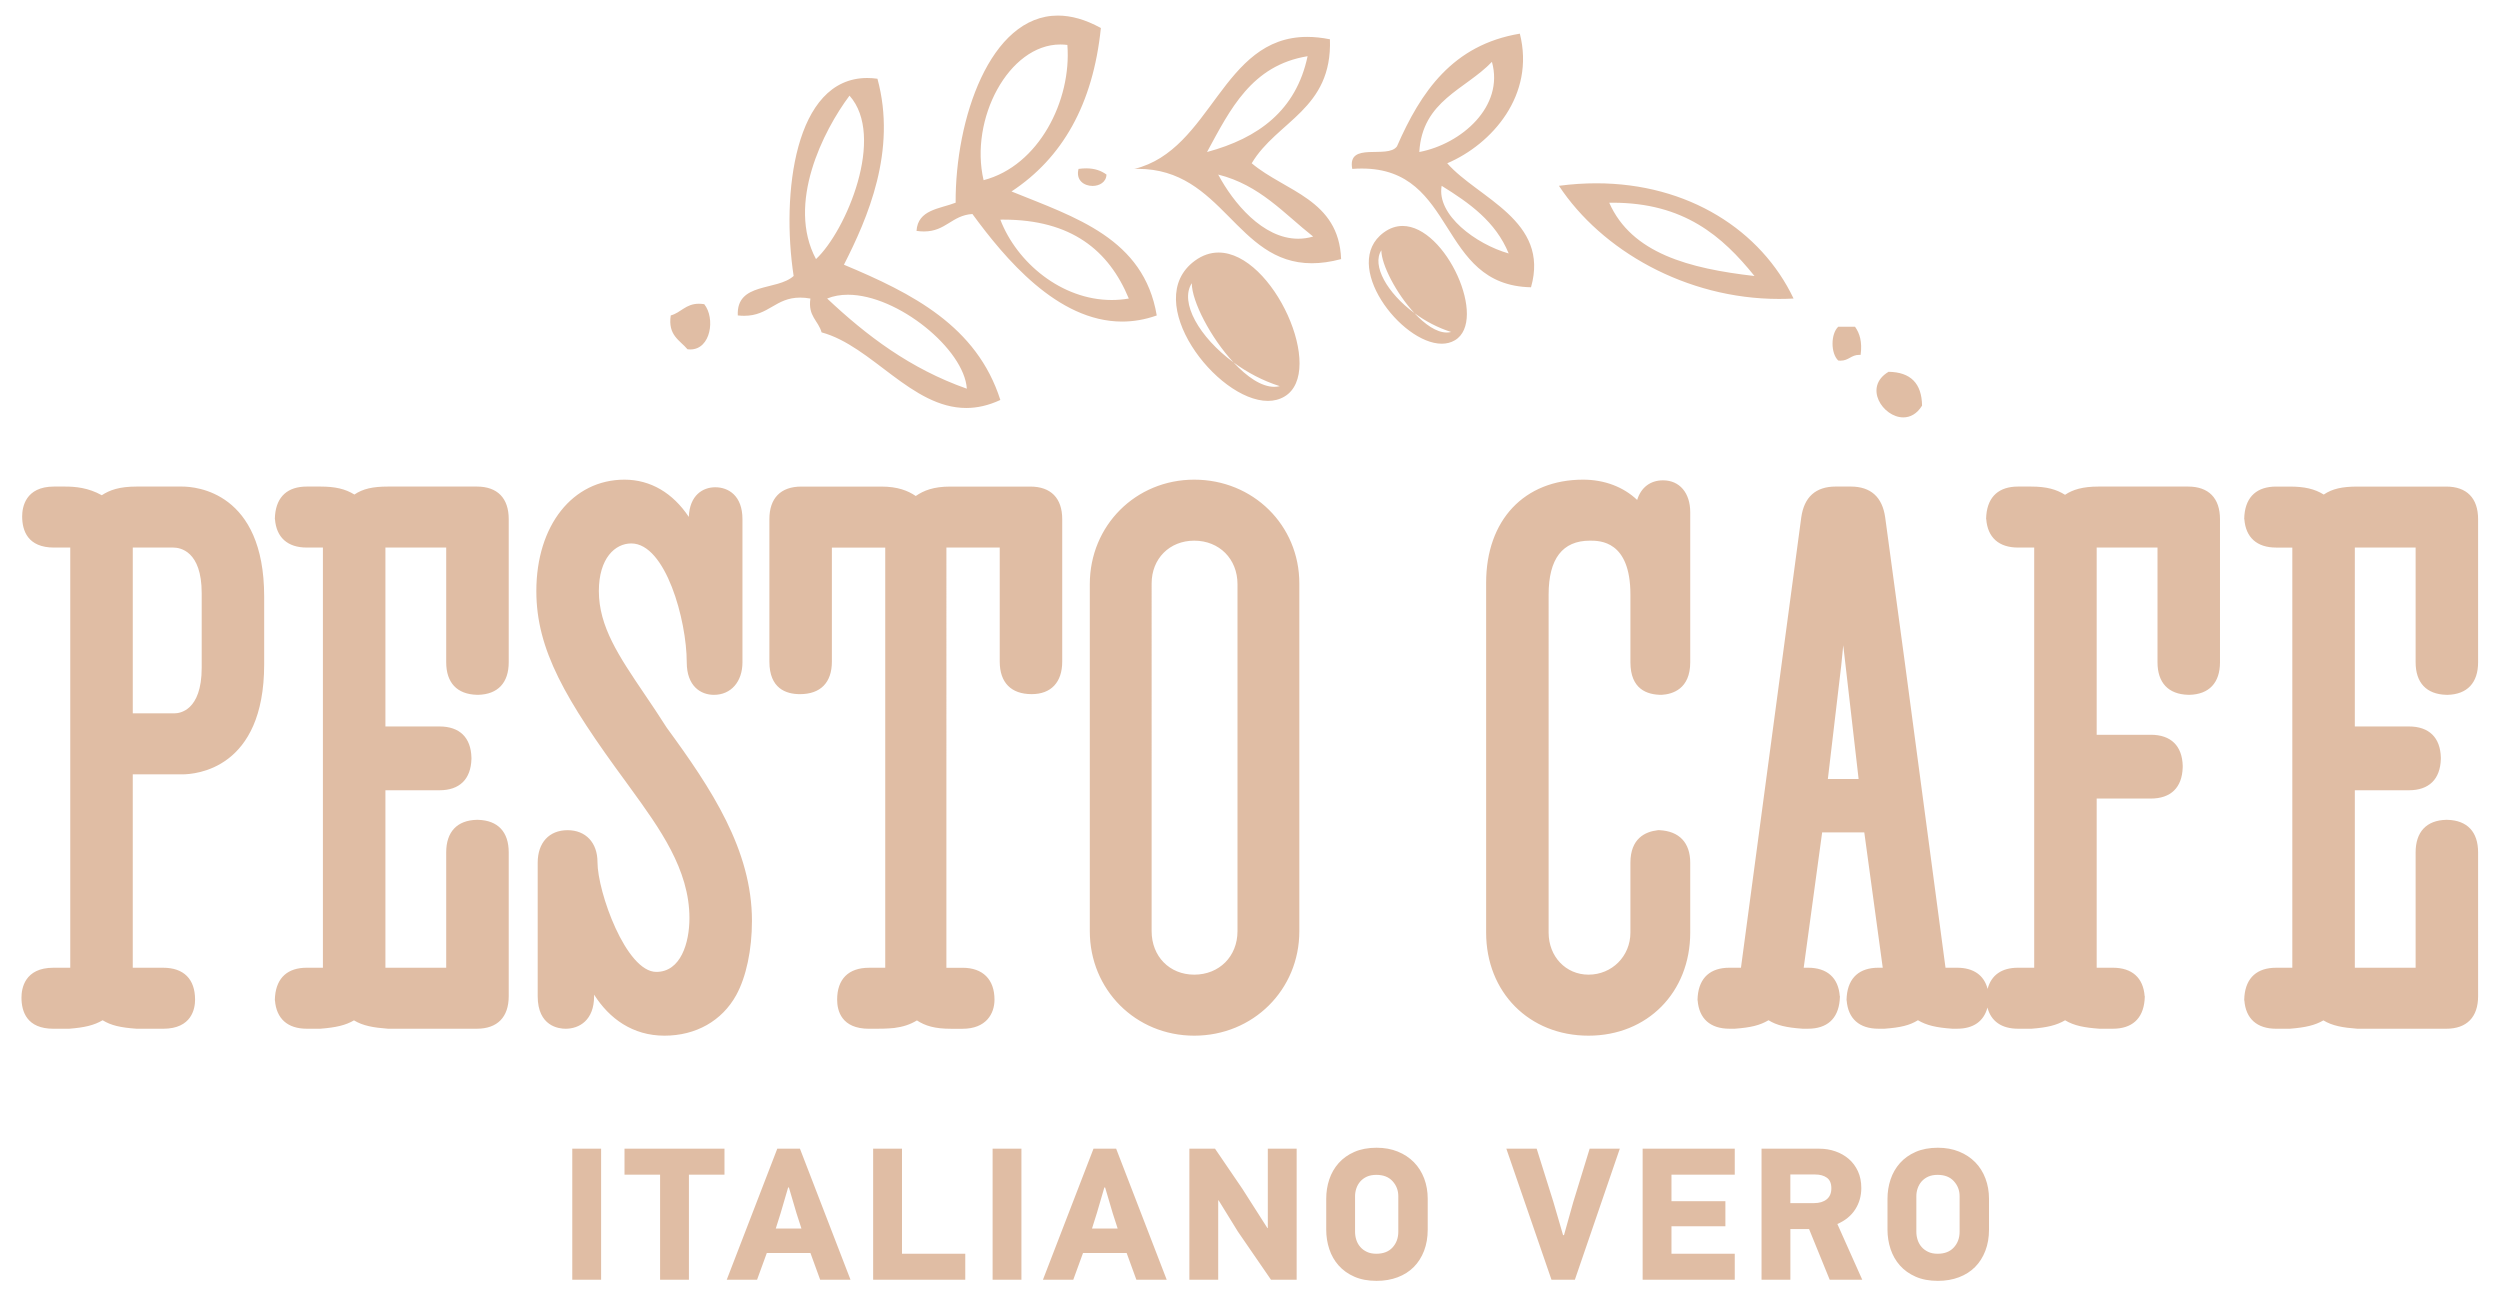 <?xml version="1.0" encoding="utf-8"?>
<!-- Generator: Adobe Illustrator 16.0.0, SVG Export Plug-In . SVG Version: 6.00 Build 0)  -->
<!DOCTYPE svg PUBLIC "-//W3C//DTD SVG 1.1//EN" "http://www.w3.org/Graphics/SVG/1.1/DTD/svg11.dtd">
<svg version="1.1" id="Layer_1" xmlns="http://www.w3.org/2000/svg" xmlns:xlink="http://www.w3.org/1999/xlink" x="0px" y="0px"
	 width="203.5px" height="106.5px" viewBox="0 0 203.5 106.5" enable-background="new 0 0 203.5 106.5" xml:space="preserve">
<g>
	<g>
		<path fill="#E0BDA4" d="M14.826,39.606H11.13c-1.426,0-2.199,0.286-2.845,0.706c-1.1-0.616-2.162-0.706-3-0.706H4.402
			c-2.345,0-2.598,1.698-2.598,2.427c0,1.16,0.45,2.539,2.598,2.539h1.317v34.202H4.348c-2.347,0-2.6,1.698-2.6,2.427
			c0,1.159,0.45,2.539,2.6,2.539l1.282-0.001c1.253-0.097,2.019-0.279,2.725-0.69c0.677,0.418,1.441,0.597,2.775,0.691h2.151
			c2.345,0,2.598-1.657,2.598-2.37c0-1.674-0.922-2.596-2.598-2.596h-2.474V63.033h4.018c1.115,0,6.679-0.433,6.679-8.956v-5.515
			C21.504,40.038,15.94,39.606,14.826,39.606z M16.418,54.357c0,3.528-1.832,3.707-2.199,3.707h-3.411V44.572h3.3
			c0.542,0,2.31,0.268,2.31,3.708V54.357z M38.813,39.606h-7.223c-1.242,0-2.05,0.179-2.742,0.649
			c-0.754-0.465-1.579-0.649-2.775-0.649h-1.102c-1.535,0-2.444,0.794-2.581,2.316l-0.019,0.336h0.011
			c0.113,1.493,1.028,2.313,2.588,2.313h1.315v34.202h-1.315c-1.535,0-2.444,0.793-2.581,2.315l-0.019,0.337h0.011
			c0.113,1.493,1.028,2.313,2.588,2.313l1.118-0.001c1.262-0.097,2.054-0.283,2.727-0.679c0.732,0.443,1.581,0.592,2.773,0.68h7.223
			c1.677,0,2.6-0.941,2.6-2.65V69.383c0-1.662-0.875-2.602-2.489-2.648l-0.111-0.002v0.001c-1.605,0.038-2.489,0.979-2.489,2.649
			v9.392h-4.948V64.327h4.404c1.629,0,2.549-0.894,2.598-2.541l0.002-0.113h-0.002c-0.039-1.638-0.959-2.539-2.598-2.539h-4.404
			V44.572h4.948v9.335c0,1.664,0.875,2.604,2.489,2.65l0.104,0.003l0.007-0.001c1.605-0.039,2.489-0.979,2.489-2.652V42.259
			C41.413,40.549,40.491,39.606,38.813,39.606z M59.931,80.998c0.812-1.481,1.278-3.684,1.278-6.044
			c0-5.768-3.297-10.75-6.935-15.717c-0.625-0.989-1.245-1.904-1.832-2.771c-2.064-3.053-3.695-5.464-3.695-8.354
			c0-2.677,1.325-3.876,2.638-3.876c2.802,0,4.516,6.262,4.516,9.671c0,1.956,1.143,2.653,2.212,2.653
			c1.389,0,2.323-1.065,2.323-2.653V42.259c0-1.913-1.142-2.596-2.212-2.596c-1.009,0-2.087,0.638-2.155,2.414
			c-1.295-1.947-3.115-3.033-5.234-3.033c-4.227,0-7.177,3.729-7.177,9.068c0,4.771,2.354,8.814,7.298,15.542l0.376,0.52
			c2.354,3.244,4.788,6.598,4.788,10.557c0,2.021-0.705,4.382-2.695,4.382c-2.461,0-4.79-6.506-4.79-8.94
			c0-1.578-0.956-2.596-2.433-2.596c-1.502,0-2.434,1.017-2.434,2.652V81.09c0,2.461,1.736,2.65,2.268,2.65
			c1.124,0,2.323-0.696,2.323-2.65v-0.126c1.234,1.949,3.14,3.34,5.729,3.34C56.644,84.304,58.772,83.1,59.931,80.998z
			 M86.465,53.852V42.259c0-1.71-0.923-2.652-2.6-2.652h-6.507c-1.371,0-2.166,0.32-2.815,0.767c-0.636-0.43-1.463-0.767-2.81-0.767
			h-6.507c-1.675,0-2.598,0.942-2.598,2.652v11.593c0,2.192,1.352,2.652,2.487,2.652c1.677,0,2.6-0.941,2.6-2.652v-9.279h4.343
			v34.202h-1.317c-1.675,0-2.598,0.922-2.598,2.596c0,0.885,0.338,2.37,2.598,2.37h0.277c0.564,0,1.149,0,1.769-0.063
			c0.714-0.091,1.297-0.28,1.851-0.616c0.679,0.444,1.452,0.68,2.776,0.68h0.938c1.917,0,2.6-1.224,2.6-2.37
			c0-1.649-0.949-2.596-2.6-2.596h-1.315V44.572h4.341v9.279c0,1.711,0.924,2.652,2.6,2.652
			C85.557,56.504,86.465,55.538,86.465,53.852z M97.21,39.044c-4.765,0-8.5,3.735-8.5,8.506v28.249c0,4.77,3.734,8.505,8.5,8.505
			c4.797,0,8.556-3.735,8.556-8.505V47.493C105.766,42.755,102.007,39.044,97.21,39.044z M100.732,75.799
			c0,2.051-1.482,3.538-3.522,3.538c-2.009,0-3.467-1.487-3.467-3.538V47.493c0-2.019,1.458-3.483,3.467-3.483
			c2.041,0,3.522,1.49,3.522,3.54V75.799z M129.305,84.304c4.797,0,8.28-3.529,8.28-8.392v-5.684c0-1.629-0.888-2.57-2.498-2.651
			l-0.075-0.005l-0.076,0.009c-1.013,0.115-2.22,0.669-2.22,2.647v5.684c0,1.92-1.497,3.425-3.411,3.425
			c-1.85,0-3.247-1.473-3.247-3.425V48.394c0-2.908,1.13-4.384,3.358-4.384c0.814,0,3.3,0,3.3,4.384v5.514
			c0,2.189,1.349,2.652,2.537,2.652h0.006c0.868-0.051,2.326-0.461,2.326-2.652V41.696c0-1.577-0.868-2.597-2.214-2.597
			c-1.047,0-1.795,0.592-2.107,1.596c-1.106-1.051-2.649-1.651-4.4-1.651c-4.794,0-7.893,3.294-7.893,8.393v28.476
			C120.971,80.774,124.477,84.304,129.305,84.304z M178.109,39.606h-7.28c-1.307,0-2.098,0.247-2.735,0.67
			c-0.707-0.437-1.484-0.67-2.779-0.67h-1.048c-1.535,0-2.444,0.794-2.581,2.316l-0.019,0.336h0.013
			c0.111,1.493,1.025,2.313,2.587,2.313h1.317v34.202h-1.317c-1.321,0-2.175,0.591-2.476,1.724
			c-0.288-1.115-1.147-1.724-2.487-1.724h-0.94l-3.309-24.829l-1.6-11.823c-0.232-1.665-1.174-2.511-2.797-2.516h-1.24
			c-1.623,0.006-2.564,0.851-2.797,2.521l-4.907,36.647h-0.938c-1.535,0-2.445,0.793-2.582,2.315l-0.018,0.337h0.012
			c0.111,1.493,1.027,2.313,2.588,2.313l0.451-0.001c1.271-0.094,2.022-0.271,2.73-0.689c0.68,0.418,1.441,0.596,2.773,0.69h0.441
			c1.534,0,2.443-0.792,2.58-2.313l0.02-0.337h-0.014c-0.11-1.495-1.025-2.315-2.586-2.315h-0.35l1.502-11.016h3.43l1.502,11.016
			h-0.349c-1.535,0-2.444,0.793-2.581,2.315l-0.019,0.337h0.011c0.113,1.493,1.027,2.313,2.589,2.313l0.508-0.001
			c1.28-0.095,2.03-0.271,2.706-0.689c0.711,0.418,1.475,0.597,2.797,0.69h0.386c1.321,0,2.175-0.59,2.476-1.724
			c0.288,1.115,1.148,1.724,2.487,1.724l1.118-0.001c1.249-0.096,2.013-0.277,2.716-0.686c0.733,0.447,1.585,0.599,2.784,0.687
			h1.104c1.535,0,2.444-0.792,2.58-2.313l0.02-0.337h-0.014c-0.11-1.495-1.025-2.315-2.586-2.315h-1.318V65.002h4.406
			c1.629,0,2.55-0.893,2.596-2.54l0.002-0.112c-0.039-1.638-0.959-2.54-2.598-2.54h-4.406V44.572h4.951v9.335
			c0,1.664,0.874,2.604,2.488,2.65l0.104,0.003l0.006-0.001c1.604-0.039,2.488-0.979,2.488-2.652V42.259
			C180.707,40.549,179.785,39.606,178.109,39.606z M148.787,63.411l1.089-9.236l0.164-1.648l1.251,10.885H148.787z M199.12,56.558
			l0.103,0.003l0.006-0.001c1.605-0.039,2.488-0.979,2.488-2.652V42.259c0-1.71-0.922-2.652-2.597-2.652h-7.226
			c-1.241,0-2.048,0.179-2.74,0.649c-0.754-0.465-1.58-0.649-2.773-0.649h-1.104c-1.535,0-2.445,0.794-2.582,2.316l-0.018,0.336
			h0.013c0.11,1.493,1.026,2.313,2.587,2.313h1.317v34.202h-1.317c-1.535,0-2.445,0.793-2.582,2.315l-0.018,0.337h0.013
			c0.11,1.493,1.026,2.313,2.587,2.313l1.117-0.001c1.264-0.097,2.056-0.283,2.729-0.679c0.733,0.443,1.58,0.592,2.771,0.68h7.226
			c1.675,0,2.597-0.941,2.597-2.65V69.383c0-1.662-0.874-2.602-2.488-2.648l-0.108-0.002v0.001
			c-1.605,0.038-2.489,0.979-2.489,2.649v9.392h-4.949V64.327h4.404c1.63,0,2.551-0.894,2.597-2.541l0.001-0.113
			c-0.038-1.638-0.959-2.539-2.598-2.539h-4.404V44.572h4.949v9.335C196.631,55.571,197.506,56.511,199.12,56.558z M46.583,104.17
			h2.347V93.503h-2.347V104.17z M50.835,95.619h2.896v8.551h2.347v-8.551h2.895v-2.116h-8.138V95.619z M63.271,93.503l-4.114,10.667
			h2.468l0.793-2.176h3.551l0.792,2.176h2.469l-4.115-10.667H63.271z M63.149,100.001l0.396-1.257l0.61-2.084h0.062l0.624,2.115
			l0.396,1.226H63.149z M73.421,93.503h-2.347v10.667h7.499v-2.115h-5.151V93.503z M80.798,104.17h2.346V93.503h-2.346V104.17z
			 M89.011,93.503l-4.115,10.667h2.469l0.793-2.176h3.551l0.792,2.176h2.469l-4.115-10.667H89.011z M88.889,100.001l0.396-1.257
			l0.61-2.084h0.061l0.625,2.115l0.396,1.226H88.889z M103.2,99.955l-0.03,0.016l-2.042-3.203l-2.225-3.265h-2.088v10.667h2.347
			v-6.452l0.031-0.015l1.569,2.544l2.698,3.923h2.088V93.503H103.2V99.955z M115.094,94.606c-0.36-0.367-0.797-0.656-1.309-0.865
			c-0.514-0.21-1.091-0.315-1.731-0.315c-0.69,0-1.292,0.114-1.806,0.338c-0.514,0.225-0.939,0.528-1.281,0.912
			c-0.34,0.383-0.594,0.824-0.762,1.325c-0.167,0.501-0.25,1.027-0.25,1.579v2.514c0,0.551,0.083,1.08,0.25,1.585
			c0.168,0.506,0.422,0.952,0.762,1.333c0.342,0.385,0.768,0.688,1.281,0.913c0.514,0.225,1.115,0.337,1.806,0.337
			c0.631,0,1.201-0.097,1.715-0.292c0.514-0.193,0.95-0.472,1.312-0.834c0.36-0.362,0.639-0.803,0.838-1.318
			c0.197-0.516,0.297-1.091,0.297-1.724V97.58c0-0.593-0.097-1.145-0.289-1.656C115.732,95.414,115.455,94.975,115.094,94.606z
			 M113.822,100.263c0,0.51-0.156,0.937-0.467,1.278c-0.311,0.344-0.752,0.514-1.325,0.514c-0.295,0-0.55-0.051-0.765-0.153
			s-0.393-0.233-0.535-0.398c-0.144-0.162-0.25-0.353-0.322-0.566c-0.07-0.216-0.106-0.439-0.106-0.674v-2.896
			c0-0.216,0.036-0.428,0.106-0.637c0.072-0.209,0.179-0.396,0.322-0.561c0.143-0.162,0.32-0.293,0.535-0.391
			c0.215-0.096,0.47-0.145,0.765-0.145c0.573,0,1.015,0.171,1.325,0.514c0.311,0.342,0.467,0.748,0.467,1.219V100.263z
			 M128.057,97.871l-0.747,2.667h-0.077l-0.791-2.713l-1.357-4.322h-2.469l3.674,10.667h1.904l3.658-10.667h-2.454L128.057,97.871z
			 M133.711,104.17h7.498v-2.115h-5.151v-2.237h4.389v-2.038h-4.389v-2.16h5.151v-2.116h-7.498V104.17z M151.016,98.445
			c0.33-0.516,0.494-1.096,0.494-1.739c0-0.51-0.091-0.966-0.273-1.364c-0.184-0.397-0.432-0.732-0.746-1.003
			c-0.316-0.271-0.68-0.479-1.091-0.62c-0.411-0.145-0.851-0.216-1.318-0.216h-4.693v10.667h2.347v-4.122h1.523l1.678,4.122h2.65
			l-2.026-4.536C150.199,99.358,150.685,98.962,151.016,98.445z M148.691,97.626c-0.254,0.204-0.594,0.307-1.021,0.307h-1.936v-2.33
			h2.012c0.396,0,0.717,0.087,0.96,0.262c0.243,0.173,0.366,0.459,0.366,0.857S148.945,97.422,148.691,97.626z M160.783,94.606
			c-0.361-0.367-0.797-0.656-1.311-0.865c-0.514-0.21-1.09-0.315-1.73-0.315c-0.689,0-1.293,0.114-1.805,0.338
			c-0.514,0.225-0.939,0.528-1.281,0.912c-0.34,0.383-0.594,0.824-0.762,1.325s-0.252,1.027-0.252,1.579v2.514
			c0,0.551,0.084,1.08,0.252,1.585c0.168,0.506,0.422,0.952,0.762,1.333c0.342,0.385,0.768,0.688,1.281,0.913
			c0.512,0.225,1.115,0.337,1.805,0.337c0.631,0,1.202-0.097,1.715-0.292c0.514-0.193,0.95-0.472,1.312-0.834
			c0.36-0.362,0.64-0.803,0.837-1.318c0.199-0.516,0.299-1.091,0.299-1.724V97.58c0-0.593-0.098-1.145-0.291-1.656
			C161.421,95.414,161.145,94.975,160.783,94.606z M159.512,100.263c0,0.51-0.156,0.937-0.469,1.278
			c-0.311,0.344-0.751,0.514-1.323,0.514c-0.296,0-0.552-0.051-0.766-0.153s-0.392-0.233-0.536-0.398
			c-0.143-0.162-0.248-0.353-0.32-0.566c-0.072-0.216-0.107-0.439-0.107-0.674v-2.896c0-0.216,0.035-0.428,0.107-0.637
			s0.178-0.396,0.32-0.561c0.145-0.162,0.322-0.293,0.536-0.391c0.214-0.096,0.47-0.145,0.766-0.145
			c0.572,0,1.013,0.171,1.323,0.514c0.313,0.342,0.469,0.748,0.469,1.219V100.263z M79.154,17.42
			c2.624,3.58,6.911,8.756,12.186,8.756c0.912,0,1.853-0.154,2.819-0.498c-1.053-6.276-6.633-7.987-11.822-10.093
			c4.126-2.718,6.634-7.069,7.274-13.304c-1.265-0.699-2.431-1.013-3.497-1.013c-5.529,0-8.36,8.443-8.325,15.233
			c-1.319,0.505-3.075,0.568-3.184,2.294c0.218,0.032,0.418,0.046,0.605,0.046C76.995,18.842,77.475,17.526,79.154,17.42z
			 M91.885,24.301c-0.469,0.081-0.934,0.119-1.394,0.119c-4.086,0-7.726-3.049-9.064-6.541c0.081-0.001,0.16-0.002,0.24-0.002
			C87.196,17.877,90.255,20.368,91.885,24.301z M86.313,3.621c0.188,0,0.379,0.013,0.571,0.037c0.354,4.528-2.333,9.846-6.82,11.009
			C78.905,9.706,82.102,3.621,86.313,3.621z M101.889,13.291c2.042-3.443,6.568-4.383,6.367-10.093
			c-0.664-0.133-1.277-0.195-1.852-0.195c-6.973,0-7.741,9.199-14.064,10.746c0.096-0.003,0.191-0.004,0.285-0.004
			c3.454,0,5.451,1.921,7.356,3.842c1.905,1.92,3.717,3.841,6.802,3.841c0.72,0,1.509-0.104,2.384-0.338
			C108.988,16.221,104.613,15.588,101.889,13.291z M106.438,4.575c-0.933,4.413-3.999,6.67-8.186,7.799
			C100.131,8.918,101.871,5.32,106.438,4.575z M105.672,19.432c-2.891,0-5.298-2.947-6.511-5.223
			c3.397,0.854,5.346,3.17,7.729,5.046C106.477,19.376,106.07,19.432,105.672,19.432z M117.805,13.291
			c3.646-1.558,7.172-5.557,5.91-10.551c-5.461,0.911-8.055,4.717-10.002,9.175c-0.765,1.065-4.074-0.44-3.639,1.834
			c0.268-0.02,0.526-0.03,0.775-0.03c7.784,0.001,6.139,9.517,13.775,9.665C126.174,17.951,120.314,16.146,117.805,13.291z
			 M115.531,12.374c0.24-4.193,3.755-5.08,5.912-7.34C122.456,8.662,118.974,11.714,115.531,12.374z M117.351,15.125
			c2.253,1.398,4.394,2.907,5.456,5.507C120.146,19.874,116.922,17.499,117.351,15.125z M62.853,24.967
			c0.638-0.371,1.274-0.742,2.28-0.742c0.252,0,0.529,0.023,0.834,0.076c-0.216,1.443,0.647,1.794,0.91,2.754
			c4.093,1.107,7.324,6.155,11.774,6.155c0.874,0,1.794-0.195,2.777-0.652c-1.92-6.016-7.16-8.68-12.732-11.009
			c1.932-3.796,4.324-9.279,2.728-15.139c-0.288-0.041-0.566-0.06-0.834-0.06c-5.931,0.001-7,9.479-5.988,16.116
			c-1.354,1.231-4.672,0.483-4.546,3.211c0.183,0.021,0.355,0.03,0.518,0.03C61.579,25.708,62.216,25.337,62.853,24.967z
			 M69.021,23.991c4.057,0,9.471,4.438,9.679,7.649c-4.606-1.623-8.154-4.313-11.37-7.34C67.85,24.088,68.42,23.991,69.021,23.991z
			 M69.15,7.786c2.959,3.314-0.268,11.007-2.728,13.304C64.01,16.581,67.009,10.646,69.15,7.786z M87.793,13.749
			c-0.241,0.927,0.457,1.386,1.141,1.386c0.562,0,1.116-0.311,1.134-0.926c-0.417-0.304-0.936-0.505-1.652-0.505
			C88.223,13.704,88.016,13.718,87.793,13.749z M144.808,24.333c0.395,0,0.791-0.011,1.188-0.032c-2.635-5.55-8.567-9.38-16.06-9.38
			c-0.987,0-2.001,0.066-3.038,0.204C130.357,20.369,137.236,24.333,144.808,24.333z M131.258,16.5
			c5.824,0,8.944,2.728,11.557,5.967c-5.31-0.608-10-1.839-11.824-5.965C131.08,16.501,131.169,16.5,131.258,16.5z M55.962,28.431
			c0.078,0.01,0.154,0.015,0.227,0.015c1.681,0,2.049-2.547,1.137-3.686c-0.157-0.024-0.301-0.035-0.435-0.035
			c-1.079,0-1.447,0.718-2.293,0.953C54.355,27.3,55.335,27.688,55.962,28.431z M149.818,29.359c0.334,0,0.549-0.119,0.766-0.237
			c0.215-0.119,0.43-0.237,0.764-0.237c0.034,0,0.069,0.001,0.106,0.004c0.144-1.064-0.075-1.762-0.456-2.294h-1.364
			c-0.621,0.587-0.621,2.167,0,2.753C149.699,29.355,149.762,29.359,149.818,29.359z M154.929,33.976
			c0.551,0,1.105-0.273,1.527-0.958c-0.024-1.812-0.935-2.729-2.728-2.753C151.645,31.501,153.271,33.976,154.929,33.976z
			 M106.76,29.47l0.018-0.024l-0.021,0.023L106.76,29.47z M99.189,20.557c-0.649,0-1.301,0.206-1.934,0.672
			c-4.449,3.276,1.789,11.404,5.949,11.404c0.486,0,0.943-0.11,1.353-0.354C107.967,30.257,103.646,20.557,99.189,20.557z
			 M103.719,31.487c-1.047,0-2.231-0.826-3.311-1.987c-2.795-2.055-4.408-4.898-3.396-6.446c-0.003,1.468,1.54,4.451,3.396,6.446
			c1.101,0.81,2.385,1.496,3.764,1.933C104.025,31.47,103.873,31.487,103.719,31.487z M114.171,18.393
			c-0.516,0-1.034,0.164-1.535,0.533c-3.531,2.601,1.42,9.052,4.722,9.052c0.385,0,0.748-0.088,1.072-0.281
			C121.137,26.091,117.709,18.393,114.171,18.393z M117.766,27.067c-0.832,0-1.772-0.655-2.629-1.577
			c-2.217-1.631-3.496-3.887-2.695-5.115c-0.001,1.164,1.223,3.531,2.695,5.115c0.873,0.643,1.893,1.188,2.987,1.534
			C118.008,27.054,117.887,27.067,117.766,27.067z"/>
	</g>
</g>
</svg>
